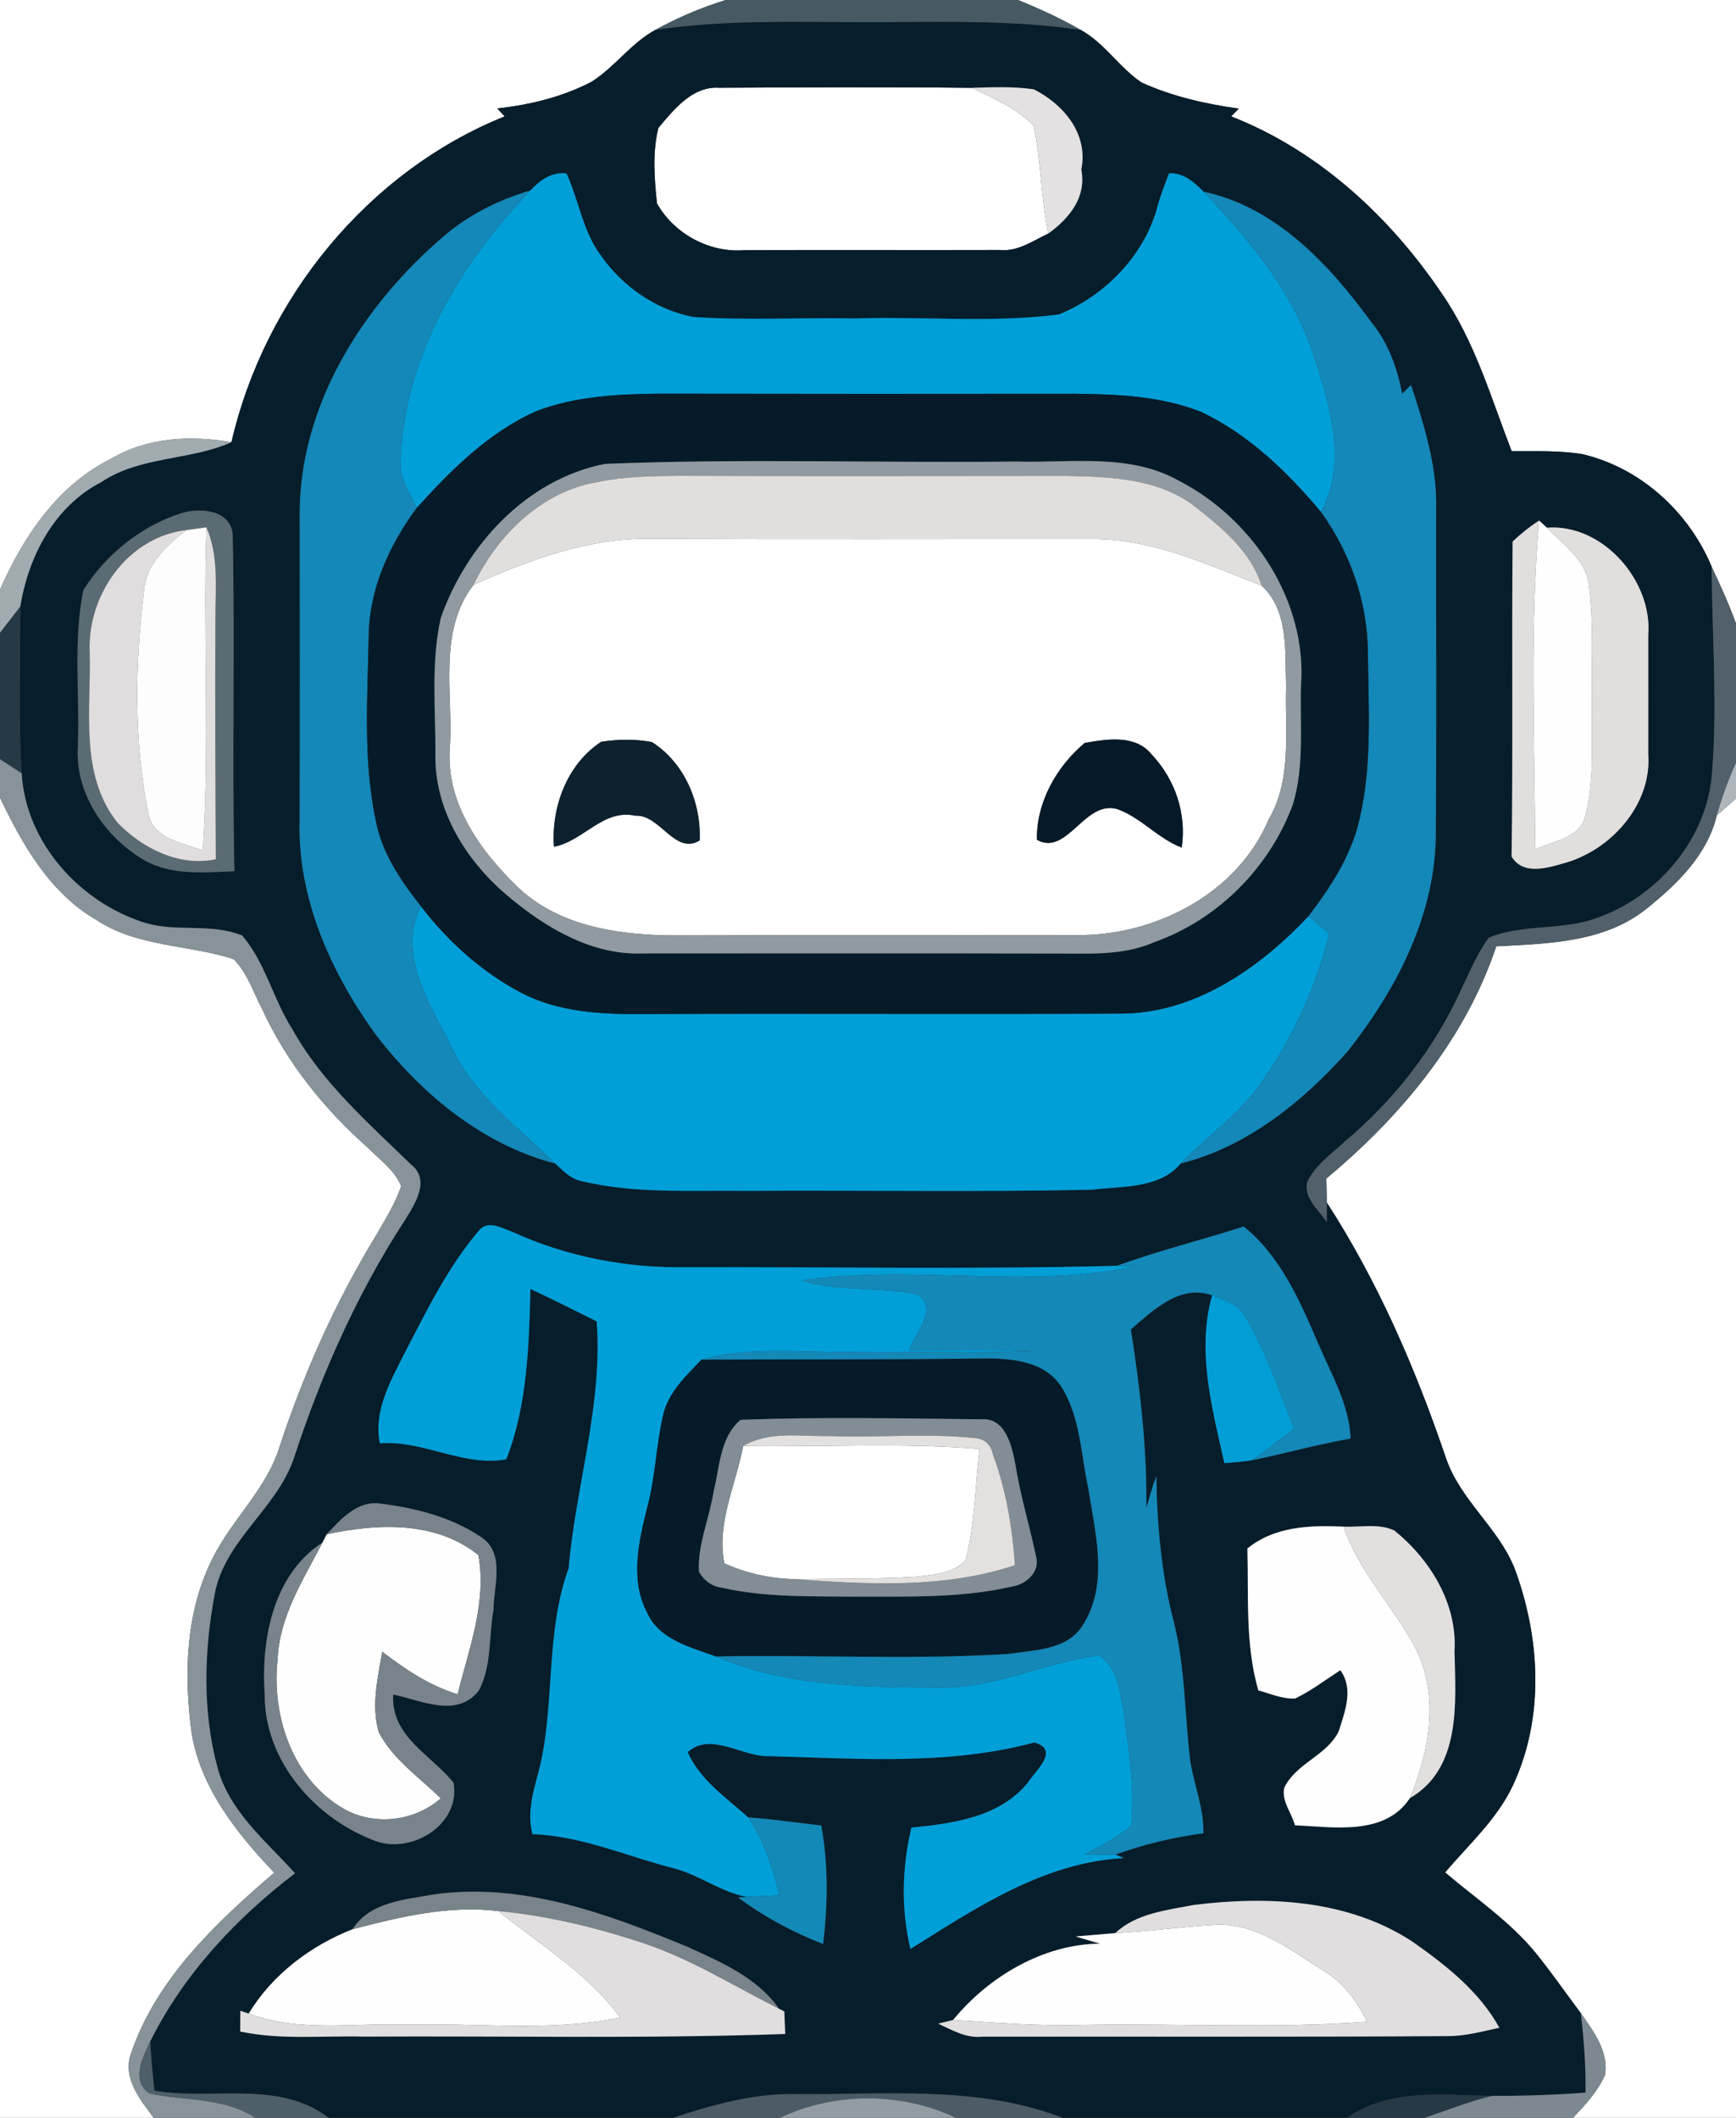 <?xml version="1.0" encoding="UTF-8" ?>
<!DOCTYPE svg PUBLIC "-//W3C//DTD SVG 1.1//EN" "http://www.w3.org/Graphics/SVG/1.1/DTD/svg11.dtd">
<svg width="205pt" height="250pt" viewBox="0 0 205 250" version="1.1" xmlns="http://www.w3.org/2000/svg">
<rect x="0" y="0" width="205" height="250" fill="#333333" stroke="none"/>
<g id="#ffffffff">
<path fill="#ffffff" opacity="1.00" d=" M 0.00 0.00 L 85.69 0.00 C 82.80 0.90 80.00 2.09 77.35 3.55 C 74.49 5.12 72.59 7.93 69.86 9.65 C 66.41 11.45 62.57 12.38 58.72 12.80 C 59.01 13.11 59.30 13.43 59.59 13.74 C 43.40 20.27 31.23 35.27 27.33 52.20 C 22.54 51.37 17.40 51.61 13.13 54.15 C 6.82 57.26 2.76 63.34 0.00 69.60 L 0.00 0.00 Z" />
<path fill="#ffffff" opacity="1.00" d=" M 120.21 0.00 L 205.00 0.00 L 205.00 73.60 C 204.17 71.31 203.15 69.09 202.12 66.88 C 199.41 60.41 193.74 55.23 186.86 53.61 C 184.10 53.16 181.29 53.28 178.51 53.26 C 176.06 46.94 174.17 40.31 170.27 34.67 C 164.15 25.59 155.69 17.77 145.39 13.74 C 145.69 13.44 145.98 13.13 146.28 12.82 C 142.36 12.28 138.43 11.38 134.82 9.75 C 132.18 7.99 130.46 5.11 127.65 3.55 C 125.27 2.18 122.76 1.03 120.21 0.00 Z" />
<path fill="#ffffff" opacity="1.00" d=" M 77.75 15.10 C 79.57 12.92 81.78 10.15 84.91 10.36 C 94.87 10.31 104.84 10.26 114.79 10.37 C 117.33 11.63 120.04 12.78 122.06 14.82 C 122.94 19.03 122.92 23.37 123.80 27.57 C 121.96 28.43 120.19 29.73 118.07 29.51 C 108.03 29.54 98.00 29.49 87.97 29.53 C 83.83 29.89 79.61 27.63 77.58 24.01 C 77.27 21.07 77.02 17.99 77.75 15.10 Z" />
<path fill="#ffffff" opacity="1.00" d=" M 55.93 69.03 C 62.56 66.05 69.59 63.45 76.97 63.60 C 94.33 63.68 111.68 63.62 129.04 63.63 C 136.07 63.60 142.55 66.64 148.97 69.12 C 152.22 72.09 151.73 77.00 151.87 81.01 C 151.71 86.27 152.61 91.97 149.81 96.74 C 146.09 105.55 136.30 110.53 127.01 110.38 C 111.34 110.44 95.67 110.36 80.00 110.42 C 73.41 110.43 66.21 109.49 61.20 104.78 C 56.66 100.41 52.52 94.65 53.14 88.01 C 53.49 81.69 51.72 74.44 55.93 69.03 M 65.42 99.95 C 68.91 99.29 71.21 95.45 75.02 96.29 C 77.94 96.10 79.70 100.99 82.62 99.21 C 82.82 94.75 80.82 90.02 76.97 87.59 C 75.01 87.23 72.98 87.26 71.01 87.56 C 66.98 90.16 65.07 95.29 65.42 99.95 M 122.45 99.13 C 126.02 101.14 128.09 94.34 131.98 95.52 C 134.74 96.52 136.76 98.99 139.54 100.05 C 140.14 96.04 138.76 91.98 135.99 89.06 C 134.09 86.69 130.71 87.23 128.08 87.71 C 124.76 90.50 122.37 94.72 122.45 99.13 Z" />
<path fill="#ffffff" opacity="1.00" d=" M 0.00 94.16 C 2.64 99.70 5.87 105.39 11.35 108.57 C 16.19 111.80 22.24 111.49 27.59 113.22 C 29.23 114.87 29.93 117.19 31.00 119.21 C 33.89 125.47 38.30 130.94 43.45 135.49 C 44.85 136.90 46.60 138.13 47.38 140.02 C 46.62 142.18 45.39 144.14 44.24 146.11 C 39.53 153.87 35.83 162.21 33.00 170.82 C 31.45 175.81 27.38 179.36 25.10 183.96 C 21.88 190.33 21.69 197.77 22.65 204.72 C 23.78 211.18 27.99 216.43 32.38 221.06 C 25.49 226.99 18.46 233.58 15.46 242.42 C 14.45 245.30 16.54 247.84 18.15 250.00 L 0.00 250.00 L 0.00 94.16 Z" />
<path fill="#ffffff" opacity="1.00" d=" M 202.73 96.25 C 203.30 95.76 204.43 94.77 205.00 94.27 L 205.00 250.00 L 185.75 250.00 C 187.20 248.47 188.68 246.89 189.53 244.94 C 189.99 242.16 188.17 239.79 186.68 237.65 C 184.91 235.30 183.24 232.87 181.39 230.59 C 178.34 226.84 174.29 224.14 170.65 221.03 C 173.44 217.73 176.77 214.76 178.64 210.79 C 182.43 202.70 181.89 193.27 178.82 185.05 C 176.86 180.27 172.40 177.02 170.74 172.09 C 167.17 161.58 162.73 151.31 156.69 141.97 C 156.67 141.26 156.64 139.83 156.62 139.12 C 165.42 131.79 173.01 122.70 176.69 111.71 C 182.73 111.39 189.39 111.27 194.36 107.33 C 197.99 104.43 201.61 100.94 202.73 96.25 Z" />
<path fill="#ffffff" opacity="1.00" d=" M 87.76 170.69 C 97.07 170.85 106.39 170.28 115.68 171.04 C 115.14 175.42 115.14 179.90 114.03 184.19 C 112.50 185.78 110.12 185.90 108.07 186.13 C 103.30 186.42 98.52 186.33 93.75 186.40 C 90.93 186.34 88.11 185.71 85.54 184.55 C 84.59 179.82 86.90 175.27 87.76 170.69 Z" />
</g>
<g id="#475963ff">
<path fill="#475963" opacity="1.00" d=" M 85.69 0.00 L 120.21 0.00 C 122.76 1.03 125.27 2.18 127.65 3.55 C 119.16 2.28 110.56 2.65 102.00 2.62 C 93.78 2.63 85.51 2.31 77.35 3.55 C 80.00 2.09 82.80 0.90 85.69 0.00 Z" />
</g>
<g id="#061d2bff">
<path fill="#061d2b" opacity="1.00" d=" M 77.35 3.55 C 85.51 2.31 93.78 2.63 102.00 2.62 C 110.56 2.65 119.16 2.28 127.65 3.55 C 130.46 5.11 132.18 7.99 134.82 9.75 C 138.43 11.38 142.36 12.28 146.28 12.82 C 145.98 13.13 145.69 13.44 145.39 13.74 C 155.69 17.77 164.15 25.59 170.27 34.67 C 174.17 40.31 176.06 46.94 178.51 53.26 C 181.29 53.28 184.10 53.16 186.86 53.61 C 193.74 55.23 199.41 60.41 202.12 66.88 C 202.17 74.94 202.80 83.02 202.18 91.07 C 201.68 99.23 195.37 106.36 187.67 108.66 C 183.79 109.76 179.57 109.15 175.82 110.68 C 174.45 112.50 173.60 114.63 172.61 116.67 C 169.47 123.65 164.65 129.85 158.79 134.76 C 157.23 136.21 155.38 137.50 154.40 139.44 C 153.83 141.40 155.75 142.79 156.67 144.27 C 156.67 143.69 156.69 142.54 156.69 141.97 C 162.73 151.31 167.17 161.58 170.74 172.09 C 172.40 177.02 176.86 180.27 178.82 185.05 C 181.89 193.27 182.43 202.70 178.64 210.79 C 176.77 214.76 173.44 217.73 170.65 221.03 C 174.29 224.14 178.34 226.84 181.39 230.59 C 183.24 232.87 184.91 235.30 186.68 237.65 C 187.03 240.76 187.29 243.88 187.23 247.02 C 183.55 247.31 179.87 247.41 176.19 247.41 C 170.41 247.31 164.10 246.49 159.05 250.00 L 125.50 250.00 C 115.41 246.13 104.52 247.30 93.96 247.20 C 88.97 247.09 84.16 248.47 79.46 250.00 L 38.81 250.00 C 32.89 245.46 25.06 247.99 18.22 246.79 C 18.04 244.85 17.83 242.91 17.74 240.97 C 21.71 233.02 27.84 226.48 34.84 221.13 C 31.39 217.31 27.06 213.81 25.68 208.63 C 23.87 201.91 24.10 194.76 25.39 187.98 C 26.66 181.69 32.78 178.01 34.74 172.02 C 37.97 162.17 42.20 152.62 47.88 143.93 C 49.03 142.06 50.84 139.26 48.55 137.48 C 43.46 132.52 37.98 127.76 34.50 121.45 C 32.24 117.94 31.34 113.62 28.60 110.44 C 25.02 108.95 20.93 110.04 17.23 108.97 C 9.50 106.59 3.05 99.55 2.56 91.29 C 2.17 84.73 2.41 78.16 2.40 71.59 C 3.36 65.65 6.43 59.76 11.96 56.91 C 16.57 53.82 22.41 54.39 27.33 52.20 C 31.23 35.27 43.40 20.27 59.59 13.74 C 59.30 13.43 59.01 13.11 58.72 12.80 C 62.57 12.38 66.41 11.45 69.86 9.65 C 72.59 7.93 74.49 5.12 77.35 3.55 M 77.75 15.10 C 77.02 17.99 77.27 21.07 77.58 24.01 C 79.61 27.63 83.83 29.89 87.97 29.53 C 98.00 29.49 108.03 29.54 118.07 29.51 C 120.19 29.73 121.96 28.43 123.80 27.57 C 126.28 25.75 128.32 23.31 127.69 20.01 C 128.54 15.80 125.61 12.33 122.07 10.54 C 119.66 10.20 117.22 10.29 114.79 10.37 C 104.84 10.26 94.87 10.31 84.91 10.36 C 81.78 10.15 79.57 12.92 77.75 15.10 M 62.63 22.48 C 59.01 23.56 55.55 25.24 52.65 27.68 C 42.90 35.91 35.26 47.88 35.39 61.00 C 35.40 73.00 35.42 85.00 35.38 97.00 C 35.16 106.02 39.01 114.61 44.15 121.83 C 49.51 128.93 56.84 135.08 65.58 137.36 C 66.45 138.15 67.30 139.09 68.48 139.38 C 74.87 140.95 81.49 140.50 88.00 140.58 C 101.66 140.49 115.33 140.74 128.99 140.44 C 132.54 139.99 136.88 140.36 139.42 137.35 C 147.25 135.38 153.83 130.06 159.11 124.14 C 164.79 116.96 169.32 108.38 169.54 99.03 C 169.66 86.02 169.56 73.01 169.59 60.01 C 169.71 54.99 168.15 50.17 166.63 45.45 C 166.28 45.79 165.92 46.13 165.58 46.48 C 165.00 43.44 163.93 40.48 161.96 38.06 C 157.01 31.27 150.68 24.43 142.12 22.63 C 141.02 21.50 139.75 20.37 138.06 20.45 C 137.58 21.62 137.15 22.81 136.78 24.01 C 135.35 29.93 130.60 34.88 125.03 37.12 C 117.08 38.15 109.00 37.33 101.00 37.59 C 94.64 37.47 88.27 37.84 81.92 37.42 C 77.48 36.61 73.47 33.79 70.91 30.10 C 68.81 27.25 68.35 23.64 66.90 20.48 C 65.17 20.24 63.75 21.29 62.63 22.48 M 21.42 60.58 C 16.67 62.08 12.47 65.47 9.84 69.67 C 8.62 75.69 9.43 81.94 9.20 88.05 C 8.81 93.47 12.20 98.54 16.67 101.32 C 19.96 103.40 23.98 103.00 27.68 102.84 C 27.39 89.63 27.76 76.41 27.48 63.21 C 27.34 60.19 23.67 59.88 21.42 60.58 M 178.62 63.93 C 178.51 76.33 178.67 88.73 178.50 101.12 C 179.88 103.41 182.86 102.43 184.93 101.83 C 190.37 100.23 195.08 94.88 194.64 89.03 C 194.65 84.34 194.64 79.66 194.64 74.97 C 195.17 68.57 189.26 61.78 182.67 62.29 L 181.75 61.44 C 180.63 62.17 179.59 63.00 178.62 63.93 M 56.52 145.31 C 52.88 149.58 50.40 154.68 47.83 159.63 C 46.16 162.97 44.08 166.49 44.85 170.38 C 49.96 169.97 54.76 173.20 59.79 172.26 C 62.28 165.86 62.46 158.93 62.64 152.16 C 65.28 153.38 67.86 154.70 70.46 155.98 C 71.19 165.85 67.99 175.37 67.15 185.12 C 64.45 192.52 65.51 200.60 63.83 208.22 C 63.17 210.93 62.13 213.70 62.88 216.51 C 68.77 216.73 74.17 219.19 79.81 220.61 C 82.71 221.42 85.19 223.37 88.18 223.92 L 87.14 223.98 C 90.22 226.26 93.62 228.09 97.20 229.48 C 97.75 224.83 97.83 220.11 96.98 215.49 C 94.10 215.17 91.24 214.74 88.35 214.53 C 85.75 212.18 82.68 210.16 81.21 206.83 C 83.96 204.35 87.71 207.47 90.95 207.31 C 101.35 207.59 111.98 208.42 122.14 205.69 C 125.19 206.56 122.33 208.95 121.36 210.45 C 118.03 214.53 112.52 215.25 107.62 215.74 C 106.51 220.46 106.38 225.34 107.51 230.07 C 115.24 225.22 123.30 219.82 132.71 219.34 C 132.46 219.23 131.96 219.02 131.71 218.92 C 135.08 217.72 138.56 216.87 142.11 216.41 C 142.17 213.52 141.05 210.81 140.57 208.00 C 139.87 202.45 139.99 196.78 138.58 191.34 C 137.14 185.76 136.63 179.99 136.55 174.25 C 136.07 175.48 135.73 176.77 135.37 178.04 C 135.46 170.97 134.63 163.90 133.54 156.93 C 136.15 154.67 139.37 151.55 143.13 152.91 C 141.28 159.51 143.14 166.25 144.58 172.72 C 145.66 172.63 146.75 172.56 147.82 172.38 C 151.72 171.59 155.56 170.50 159.49 169.81 C 159.32 165.73 157.17 162.18 155.63 158.51 C 153.48 153.52 151.21 148.28 146.86 144.78 C 141.91 146.39 136.80 147.63 131.90 149.42 C 114.94 149.86 97.97 149.54 81.00 149.59 C 73.98 149.70 66.91 148.35 60.52 145.42 C 59.27 144.99 57.59 143.92 56.52 145.31 M 38.58 181.11 C 38.45 181.35 38.20 181.84 38.08 182.09 C 32.23 185.89 30.81 193.54 31.26 200.04 C 31.21 207.92 37.30 214.77 44.46 217.36 C 48.77 218.84 54.44 215.28 53.55 210.43 C 50.89 207.13 46.14 204.99 46.43 200.03 C 49.68 200.70 53.96 202.87 56.54 199.57 C 58.08 196.69 57.71 193.19 58.27 190.04 C 58.30 187.13 59.75 183.20 56.65 181.34 C 53.21 179.06 49.03 178.00 44.97 177.50 C 42.22 177.07 40.27 179.32 38.58 181.11 M 158.66 180.21 C 154.67 180.04 150.55 180.16 147.30 182.79 C 147.46 188.38 147.02 194.09 148.59 199.54 C 150.02 199.93 151.43 200.57 152.94 200.50 C 154.84 199.59 156.52 198.30 158.28 197.16 C 159.89 199.42 158.81 202.04 158.08 204.39 C 156.66 207.26 153.03 208.14 151.65 211.05 C 151.32 212.63 152.53 213.99 152.91 215.46 C 157.50 215.67 163.53 216.74 166.49 212.26 C 172.57 208.74 171.90 201.01 171.76 194.98 C 172.12 189.34 168.92 184.12 164.66 180.67 C 162.81 179.80 160.63 180.30 158.66 180.21 M 41.64 227.73 C 36.68 229.68 32.16 233.08 29.37 237.69 C 29.12 237.60 28.62 237.44 28.38 237.36 C 28.37 237.97 28.36 239.19 28.36 239.81 C 33.17 240.83 38.12 240.28 43.00 240.41 C 59.57 240.31 76.17 240.68 92.73 240.10 C 92.70 239.43 92.64 238.10 92.62 237.44 L 91.99 237.12 C 89.40 233.41 85.11 231.61 81.15 229.80 C 71.72 225.90 61.64 222.17 51.25 223.62 C 47.85 224.25 43.67 224.49 41.64 227.73 M 131.70 228.19 C 130.13 228.32 128.58 228.45 127.02 228.59 C 127.97 228.88 128.93 229.16 129.89 229.44 C 123.22 229.48 116.72 233.34 112.55 238.45 C 112.11 238.56 111.23 238.77 110.79 238.88 C 112.43 239.64 114.08 240.62 115.96 240.42 C 134.32 240.39 152.67 240.47 171.03 240.35 C 173.08 240.36 175.06 239.78 177.06 239.37 C 174.69 235.07 170.76 231.99 166.82 229.22 C 159.22 224.22 149.72 223.78 140.96 224.87 C 137.75 225.50 134.20 225.84 131.70 228.19 Z" />
</g>
<g id="#e3e1e1ff">
<path fill="#e3e1e1" opacity="1.00" d=" M 114.79 10.37 C 117.22 10.29 119.66 10.20 122.07 10.54 C 125.61 12.33 128.54 15.80 127.69 20.01 C 128.32 23.31 126.28 25.75 123.80 27.57 C 122.92 23.37 122.94 19.03 122.06 14.82 C 120.04 12.78 117.33 11.63 114.79 10.37 Z" />
</g>
<g id="#009fd8ff">
<path fill="#009fd8" opacity="1.00" d=" M 62.63 22.48 C 63.75 21.29 65.17 20.24 66.90 20.48 C 68.35 23.64 68.81 27.25 70.91 30.10 C 73.47 33.79 77.48 36.61 81.92 37.42 C 88.27 37.84 94.64 37.47 101.00 37.59 C 109.00 37.33 117.08 38.15 125.03 37.12 C 130.60 34.88 135.35 29.93 136.78 24.01 C 137.15 22.81 137.58 21.62 138.06 20.45 C 139.75 20.37 141.02 21.50 142.12 22.63 C 147.49 28.24 152.61 34.38 155.10 41.87 C 157.00 47.78 159.20 54.57 155.99 60.44 C 152.05 55.72 147.49 51.32 141.88 48.64 C 137.18 46.76 132.01 46.54 127.00 46.48 C 110.67 46.50 94.33 46.50 78.00 46.47 C 73.06 46.52 67.98 46.75 63.32 48.54 C 57.72 51.02 53.29 55.46 49.23 59.94 C 48.49 58.34 47.35 56.81 47.28 55.00 C 47.50 42.52 54.19 31.26 62.63 22.48 Z" />
<path fill="#009fd8" opacity="1.00" d=" M 49.71 106.98 C 52.91 111.16 56.92 114.76 61.58 117.21 C 66.02 119.51 71.11 119.75 76.01 119.70 C 94.68 119.62 113.36 119.74 132.03 119.65 C 140.90 119.77 148.70 114.33 154.53 108.13 C 155.14 108.66 156.36 109.70 156.97 110.23 C 155.28 117.01 152.26 123.46 148.02 129.03 C 145.49 132.13 142.19 134.47 139.42 137.35 C 136.88 140.36 132.54 139.99 128.99 140.44 C 115.33 140.74 101.66 140.49 88.00 140.58 C 81.49 140.50 74.87 140.95 68.48 139.38 C 67.30 139.09 66.45 138.15 65.58 137.36 C 61.20 133.07 56.04 129.36 53.34 123.67 C 50.86 118.59 46.80 112.73 49.71 106.98 Z" />
<path fill="#009fd8" opacity="1.00" d=" M 56.52 145.31 C 57.59 143.92 59.27 144.99 60.52 145.42 C 66.91 148.35 73.98 149.70 81.00 149.59 C 97.97 149.54 114.94 149.86 131.90 149.42 C 132.46 149.44 133.58 149.47 134.14 149.48 C 121.14 152.23 107.71 149.19 94.61 151.16 C 99.07 152.52 103.81 151.85 108.32 152.80 C 110.94 154.43 108.02 157.42 107.37 159.40 C 112.30 159.38 117.23 159.40 122.16 159.47 C 115.11 159.81 108.06 159.49 101.01 159.59 C 94.95 159.71 88.77 158.85 82.85 160.49 C 80.99 162.43 78.86 164.43 78.28 167.16 C 77.48 170.67 77.40 174.30 76.47 177.79 C 75.45 181.86 74.34 186.45 76.43 190.38 C 77.87 193.58 81.57 194.44 84.56 195.54 C 92.89 199.09 102.14 199.18 111.04 199.21 C 117.53 199.30 123.43 196.21 129.75 195.42 C 132.04 196.80 132.22 199.76 132.70 202.12 C 133.27 206.54 134.04 211.03 133.60 215.50 C 131.96 216.94 129.97 217.88 128.06 218.90 C 129.27 218.89 130.49 218.90 131.71 218.92 C 131.96 219.02 132.46 219.23 132.71 219.34 C 123.30 219.82 115.24 225.22 107.51 230.07 C 106.38 225.34 106.51 220.46 107.62 215.74 C 112.52 215.25 118.03 214.53 121.36 210.45 C 122.33 208.95 125.19 206.56 122.14 205.69 C 111.98 208.42 101.35 207.59 90.95 207.31 C 87.71 207.47 83.96 204.35 81.21 206.83 C 82.68 210.16 85.75 212.18 88.35 214.53 C 90.22 217.30 91.22 220.52 92.06 223.72 C 90.77 223.80 89.47 223.87 88.18 223.92 C 85.19 223.37 82.71 221.42 79.81 220.61 C 74.17 219.19 68.77 216.73 62.88 216.51 C 62.13 213.70 63.17 210.93 63.83 208.22 C 65.51 200.60 64.45 192.52 67.15 185.12 C 67.99 175.37 71.19 165.85 70.46 155.98 C 67.86 154.70 65.28 153.38 62.64 152.16 C 62.46 158.93 62.28 165.86 59.79 172.26 C 54.76 173.20 49.96 169.97 44.85 170.38 C 44.08 166.49 46.16 162.97 47.83 159.63 C 50.40 154.68 52.88 149.58 56.52 145.31 Z" />
</g>
<g id="#1488b8ff">
<path fill="#1488b8" opacity="1.00" d=" M 52.65 27.68 C 55.55 25.24 59.01 23.56 62.63 22.48 C 54.19 31.26 47.50 42.52 47.28 55.00 C 47.35 56.81 48.49 58.34 49.23 59.94 C 45.99 64.31 43.63 69.45 43.54 74.98 C 43.41 82.24 42.85 89.61 44.36 96.77 C 45.06 100.65 47.33 103.95 49.71 106.98 C 46.80 112.73 50.86 118.59 53.34 123.67 C 56.04 129.36 61.20 133.07 65.58 137.36 C 56.84 135.08 49.51 128.93 44.15 121.83 C 39.01 114.61 35.16 106.02 35.38 97.00 C 35.42 85.00 35.40 73.00 35.39 61.00 C 35.26 47.88 42.90 35.91 52.65 27.68 Z" />
<path fill="#1488b8" opacity="1.00" d=" M 142.12 22.63 C 150.68 24.43 157.01 31.27 161.96 38.06 C 163.93 40.48 165.00 43.44 165.58 46.48 C 165.92 46.13 166.28 45.79 166.63 45.45 C 168.15 50.17 169.71 54.99 169.59 60.01 C 169.56 73.01 169.66 86.02 169.54 99.03 C 169.32 108.38 164.79 116.96 159.11 124.14 C 153.83 130.06 147.25 135.38 139.42 137.35 C 142.19 134.47 145.49 132.13 148.02 129.03 C 152.26 123.46 155.28 117.01 156.97 110.23 C 156.36 109.70 155.14 108.66 154.53 108.13 C 157.16 104.68 159.61 100.92 160.56 96.62 C 162.05 90.19 161.60 83.52 161.53 76.98 C 161.48 71.04 159.45 65.25 155.99 60.44 C 159.20 54.57 157.00 47.78 155.10 41.87 C 152.61 34.38 147.49 28.24 142.12 22.63 Z" />
</g>
<g id="#051b29ff">
<path fill="#051b29" opacity="1.00" d=" M 63.32 48.54 C 67.98 46.75 73.06 46.52 78.00 46.47 C 94.33 46.50 110.67 46.50 127.00 46.48 C 132.01 46.54 137.18 46.76 141.88 48.64 C 147.49 51.32 152.05 55.72 155.99 60.44 C 159.45 65.25 161.48 71.04 161.53 76.98 C 161.60 83.52 162.05 90.19 160.56 96.62 C 159.61 100.92 157.16 104.68 154.53 108.13 C 148.70 114.33 140.90 119.77 132.03 119.65 C 113.36 119.74 94.68 119.62 76.01 119.70 C 71.11 119.75 66.02 119.51 61.58 117.21 C 56.92 114.76 52.91 111.16 49.71 106.98 C 47.33 103.95 45.06 100.65 44.36 96.77 C 42.85 89.61 43.41 82.24 43.54 74.98 C 43.63 69.45 45.99 64.31 49.23 59.94 C 53.29 55.46 57.72 51.02 63.32 48.54 M 71.43 54.76 C 62.19 56.59 55.12 64.28 52.06 72.91 C 50.87 78.18 51.44 83.67 51.42 89.03 C 51.28 95.69 55.13 101.77 60.12 105.89 C 64.55 109.60 69.98 112.79 75.94 112.55 C 91.96 112.55 107.98 112.52 123.99 112.56 C 128.13 112.52 132.45 112.93 136.34 111.20 C 143.84 108.54 149.95 102.38 152.68 94.93 C 154.04 90.42 153.50 85.63 153.63 80.99 C 154.39 71.04 148.01 61.32 139.34 56.82 C 133.44 53.44 126.47 54.68 120.00 54.48 C 103.81 54.67 87.59 54.10 71.43 54.76 Z" />
<path fill="#051b29" opacity="1.00" d=" M 82.85 160.49 C 93.91 160.45 104.97 160.50 116.03 160.36 C 119.35 160.32 123.33 160.62 125.33 163.69 C 127.58 167.26 127.64 171.66 128.51 175.68 C 129.34 180.98 130.97 187.00 127.85 191.87 C 126.02 194.81 122.10 194.77 119.06 195.24 C 107.57 195.96 96.06 195.31 84.56 195.54 C 81.57 194.44 77.87 193.58 76.43 190.38 C 74.34 186.45 75.45 181.86 76.47 177.79 C 77.40 174.30 77.48 170.67 78.28 167.16 C 78.86 164.43 80.99 162.43 82.85 160.49 M 87.46 167.60 C 85.01 169.65 85.00 173.14 84.28 176.00 C 83.79 179.19 82.38 182.26 82.53 185.52 C 83.09 186.54 84.07 187.29 85.24 187.42 C 90.41 188.59 95.74 188.42 101.00 188.48 C 107.21 188.46 113.49 188.67 119.58 187.27 C 121.13 187.02 122.74 185.63 122.39 183.93 C 121.61 180.21 120.49 176.56 119.89 172.80 C 119.47 170.61 118.73 167.30 115.83 167.54 C 106.38 167.44 96.89 167.25 87.46 167.60 Z" />
</g>
<g id="#a1abb0ff">
<path fill="#a1abb0" opacity="1.00" d=" M 13.13 54.15 C 17.40 51.61 22.54 51.37 27.33 52.20 C 22.41 54.39 16.57 53.82 11.96 56.91 C 6.43 59.76 3.36 65.65 2.40 71.59 C 1.62 72.65 0.78 73.67 0.00 74.72 L 0.00 69.60 C 2.76 63.34 6.82 57.26 13.13 54.15 Z" />
</g>
<g id="#909aa0ff">
<path fill="#909aa0" opacity="1.00" d=" M 71.43 54.76 C 87.59 54.10 103.81 54.67 120.00 54.48 C 126.47 54.68 133.44 53.44 139.34 56.82 C 148.01 61.32 154.39 71.04 153.63 80.99 C 153.50 85.63 154.04 90.42 152.68 94.93 C 149.95 102.38 143.84 108.54 136.34 111.20 C 132.45 112.93 128.13 112.52 123.99 112.56 C 107.98 112.52 91.96 112.55 75.94 112.55 C 69.98 112.79 64.55 109.60 60.12 105.89 C 55.13 101.77 51.28 95.69 51.42 89.03 C 51.44 83.67 50.87 78.18 52.06 72.91 C 55.12 64.28 62.19 56.59 71.43 54.76 M 70.70 56.88 C 64.07 57.91 58.73 63.15 55.93 69.03 C 51.72 74.44 53.49 81.69 53.14 88.01 C 52.52 94.65 56.66 100.41 61.20 104.78 C 66.21 109.49 73.41 110.43 80.00 110.42 C 95.67 110.36 111.34 110.44 127.01 110.38 C 136.30 110.53 146.09 105.55 149.81 96.74 C 152.61 91.97 151.71 86.27 151.87 81.01 C 151.73 77.00 152.22 72.09 148.97 69.12 C 147.70 65.09 144.33 62.33 141.14 59.82 C 136.88 56.49 131.18 56.28 126.02 56.18 C 110.68 56.19 95.34 56.22 80.00 56.17 C 76.89 56.19 73.76 56.25 70.70 56.88 Z" />
</g>
<g id="#e1dfdeff">
<path fill="#e1dfde" opacity="1.00" d=" M 70.70 56.88 C 73.76 56.25 76.89 56.19 80.00 56.17 C 95.34 56.22 110.68 56.19 126.02 56.18 C 131.18 56.28 136.88 56.49 141.14 59.82 C 144.33 62.33 147.70 65.09 148.97 69.12 C 142.55 66.64 136.07 63.60 129.04 63.63 C 111.68 63.62 94.33 63.68 76.97 63.60 C 69.59 63.45 62.56 66.05 55.93 69.03 C 58.73 63.15 64.07 57.91 70.70 56.88 Z" />
</g>
<g id="#5b6b73ff">
<path fill="#5b6b73" opacity="1.00" d=" M 21.42 60.58 C 23.67 59.88 27.34 60.19 27.48 63.21 C 27.76 76.41 27.39 89.63 27.68 102.84 C 23.98 103.00 19.96 103.40 16.67 101.32 C 12.20 98.54 8.81 93.47 9.20 88.05 C 9.43 81.94 8.62 75.69 9.84 69.67 C 12.47 65.47 16.67 62.08 21.42 60.58 M 10.59 76.96 C 10.78 83.70 9.33 91.40 13.87 97.11 C 16.81 100.15 21.18 102.36 25.49 101.43 C 25.44 91.95 25.38 82.48 25.44 73.00 C 25.44 69.40 25.85 65.66 24.38 62.25 C 23.79 62.33 22.62 62.49 22.03 62.57 C 15.10 63.35 10.29 70.23 10.59 76.96 Z" />
</g>
<g id="#e0dddeff">
<path fill="#e0ddde" opacity="1.00" d=" M 10.59 76.96 C 10.29 70.23 15.10 63.35 22.03 62.57 C 19.64 64.40 17.20 66.66 16.99 69.87 C 15.96 78.42 15.79 87.23 17.46 95.71 C 17.83 98.98 21.46 99.46 23.95 100.39 C 24.78 87.69 23.95 74.96 24.38 62.25 C 25.85 65.66 25.44 69.40 25.44 73.00 C 25.38 82.48 25.44 91.95 25.49 101.43 C 21.18 102.36 16.81 100.15 13.87 97.11 C 9.33 91.40 10.78 83.70 10.59 76.96 Z" />
</g>
<g id="#fefdfdff">
<path fill="#fefdfd" opacity="1.00" d=" M 22.03 62.57 C 22.62 62.49 23.79 62.33 24.38 62.25 C 23.95 74.96 24.78 87.69 23.95 100.39 C 21.46 99.46 17.83 98.98 17.46 95.71 C 15.79 87.23 15.96 78.42 16.99 69.87 C 17.20 66.66 19.64 64.40 22.03 62.57 Z" />
</g>
<g id="#e0dfdeff">
<path fill="#e0dfde" opacity="1.00" d=" M 178.62 63.93 C 179.59 63.00 180.63 62.17 181.75 61.44 C 180.63 74.34 181.21 87.33 181.29 100.27 C 183.38 99.25 186.55 98.98 187.21 96.33 C 188.25 92.31 187.92 88.10 187.99 84.00 C 187.87 79.03 188.26 74.03 187.63 69.09 C 187.31 66.09 184.59 64.29 182.67 62.29 C 189.26 61.78 195.17 68.57 194.64 74.97 C 194.64 79.66 194.65 84.34 194.64 89.03 C 195.08 94.88 190.37 100.23 184.93 101.83 C 182.86 102.43 179.88 103.41 178.50 101.12 C 178.67 88.73 178.51 76.33 178.62 63.93 Z" />
</g>
<g id="#fefefeff">
<path fill="#fefefe" opacity="1.00" d=" M 181.75 61.44 L 182.67 62.29 C 184.59 64.29 187.31 66.09 187.63 69.09 C 188.26 74.03 187.87 79.03 187.99 84.00 C 187.92 88.10 188.25 92.31 187.21 96.33 C 186.55 98.98 183.38 99.25 181.29 100.27 C 181.21 87.33 180.63 74.34 181.75 61.44 Z" />
<path fill="#fefefe" opacity="1.00" d=" M 38.58 181.11 C 44.57 179.83 51.44 179.50 56.49 183.57 C 57.51 189.14 55.36 194.66 54.04 200.00 C 50.73 199.00 47.86 197.06 45.14 194.98 C 44.61 198.09 43.81 201.36 44.73 204.48 C 46.40 207.70 49.52 209.79 52.05 212.29 C 48.93 215.02 44.20 215.57 40.58 213.52 C 34.57 210.04 32.05 202.58 32.78 195.93 C 32.97 190.83 35.81 186.48 38.08 182.09 C 38.20 181.84 38.45 181.35 38.58 181.11 Z" />
<path fill="#fefefe" opacity="1.00" d=" M 147.30 182.79 C 150.55 180.16 154.67 180.04 158.66 180.21 C 160.49 185.61 164.61 189.68 167.20 194.65 C 169.99 200.25 168.81 206.72 166.49 212.26 C 163.53 216.74 157.50 215.67 152.91 215.46 C 152.53 213.99 151.32 212.63 151.65 211.05 C 153.03 208.14 156.66 207.26 158.08 204.39 C 158.81 202.04 159.89 199.42 158.28 197.16 C 156.52 198.30 154.84 199.59 152.94 200.50 C 151.43 200.57 150.02 199.93 148.59 199.54 C 147.02 194.09 147.46 188.38 147.30 182.79 Z" />
<path fill="#fefefe" opacity="1.00" d=" M 41.64 227.73 C 47.25 226.27 53.00 224.88 58.84 225.59 C 63.80 229.60 69.43 232.92 73.24 238.17 C 64.93 239.88 56.41 238.77 48.00 239.00 C 41.79 238.77 35.33 239.94 29.37 237.69 C 32.16 233.08 36.68 229.68 41.64 227.73 Z" />
<path fill="#fefefe" opacity="1.00" d=" M 131.70 228.19 C 135.50 228.01 139.28 227.47 143.08 227.24 C 148.12 226.77 152.31 230.13 156.33 232.66 C 158.67 234.03 160.25 236.26 161.43 238.66 C 150.30 239.49 139.14 238.83 128.00 239.03 C 122.84 239.19 117.70 238.78 112.55 238.45 C 116.72 233.34 123.22 229.48 129.89 229.44 C 128.93 229.16 127.97 228.88 127.02 228.59 C 128.58 228.45 130.13 228.32 131.70 228.19 Z" />
</g>
<g id="#51606aff">
<path fill="#51606a" opacity="1.00" d=" M 202.12 66.88 C 203.15 69.09 204.17 71.31 205.00 73.60 L 205.00 90.04 C 204.09 92.05 203.34 94.13 202.73 96.25 C 201.61 100.94 197.99 104.43 194.36 107.33 C 189.39 111.27 182.73 111.39 176.69 111.71 C 173.01 122.70 165.42 131.79 156.62 139.12 C 156.64 139.83 156.67 141.26 156.69 141.97 C 156.69 142.54 156.67 143.69 156.67 144.27 C 155.75 142.79 153.83 141.40 154.40 139.44 C 155.38 137.50 157.23 136.21 158.79 134.76 C 164.65 129.85 169.47 123.65 172.61 116.67 C 173.60 114.63 174.45 112.50 175.82 110.68 C 179.57 109.15 183.79 109.76 187.67 108.66 C 195.37 106.36 201.68 99.23 202.18 91.07 C 202.80 83.02 202.17 74.94 202.12 66.88 Z" />
</g>
<g id="#263a46ff">
<path fill="#263a46" opacity="1.00" d=" M 0.00 74.72 C 0.78 73.67 1.62 72.65 2.40 71.59 C 2.41 78.16 2.17 84.73 2.56 91.29 C 1.71 90.73 0.85 90.17 -0.00 89.62 L 0.00 74.72 Z" />
<path fill="#263a46" opacity="1.00" d=" M 159.05 250.00 C 164.10 246.49 170.41 247.31 176.19 247.41 C 173.47 248.08 170.86 249.11 168.21 250.00 L 159.05 250.00 Z" />
</g>
<g id="#0e212fff">
<path fill="#0e212f" opacity="1.00" d=" M 65.42 99.95 C 65.07 95.29 66.98 90.16 71.01 87.56 C 72.98 87.26 75.01 87.23 76.97 87.59 C 80.82 90.02 82.82 94.75 82.62 99.21 C 79.70 100.99 77.94 96.10 75.02 96.29 C 71.21 95.45 68.91 99.29 65.42 99.95 Z" />
</g>
<g id="#061928ff">
<path fill="#061928" opacity="1.00" d=" M 122.45 99.13 C 122.37 94.72 124.76 90.50 128.08 87.71 C 130.71 87.23 134.09 86.69 135.99 89.06 C 138.76 91.98 140.14 96.04 139.54 100.05 C 136.76 98.99 134.74 96.52 131.98 95.52 C 128.09 94.34 126.02 101.14 122.45 99.13 Z" />
</g>
<g id="#879399ff">
<path fill="#879399" opacity="1.00" d=" M -0.00 89.62 C 0.85 90.17 1.71 90.73 2.56 91.29 C 3.05 99.55 9.50 106.59 17.23 108.97 C 20.93 110.04 25.02 108.95 28.60 110.44 C 31.34 113.62 32.24 117.94 34.50 121.45 C 37.98 127.76 43.46 132.52 48.55 137.48 C 50.84 139.26 49.03 142.06 47.88 143.93 C 42.20 152.62 37.97 162.17 34.74 172.02 C 32.78 178.01 26.66 181.69 25.39 187.98 C 24.10 194.76 23.87 201.91 25.68 208.63 C 27.06 213.81 31.39 217.31 34.84 221.13 C 27.84 226.48 21.71 233.02 17.74 240.97 C 16.87 242.84 15.38 245.63 17.68 247.13 C 21.87 248.02 26.41 247.54 30.15 250.00 L 18.15 250.00 C 16.54 247.84 14.45 245.30 15.46 242.42 C 18.46 233.58 25.49 226.99 32.38 221.06 C 27.99 216.43 23.78 211.18 22.65 204.72 C 21.69 197.77 21.88 190.33 25.10 183.96 C 27.38 179.36 31.45 175.81 33.00 170.82 C 35.83 162.21 39.53 153.87 44.24 146.11 C 45.39 144.14 46.62 142.18 47.38 140.02 C 46.60 138.13 44.85 136.90 43.45 135.49 C 38.30 130.94 33.89 125.47 31.00 119.21 C 29.93 117.19 29.23 114.87 27.59 113.22 C 22.24 111.49 16.19 111.80 11.35 108.57 C 5.87 105.39 2.64 99.70 0.00 94.16 L 0.00 89.62 Z" />
</g>
<g id="#afb6bbff">
<path fill="#afb6bb" opacity="1.00" d=" M 202.73 96.25 C 203.34 94.13 204.09 92.05 205.00 90.04 L 205.00 94.27 C 204.43 94.77 203.30 95.76 202.73 96.25 Z" />
</g>
<g id="#1488b7ff">
<path fill="#1488b7" opacity="1.00" d=" M 131.90 149.42 C 136.80 147.63 141.91 146.39 146.86 144.78 C 151.21 148.28 153.48 153.52 155.63 158.51 C 157.17 162.18 159.32 165.73 159.49 169.81 C 155.56 170.50 151.72 171.59 147.82 172.38 C 149.53 171.19 151.16 169.90 152.81 168.63 C 151.06 164.26 149.56 159.75 147.20 155.67 C 146.44 154.05 144.68 153.46 143.13 152.91 C 139.37 151.55 136.15 154.67 133.54 156.93 C 134.63 163.90 135.46 170.97 135.37 178.04 C 135.73 176.77 136.07 175.48 136.55 174.25 C 136.63 179.99 137.14 185.76 138.58 191.34 C 139.99 196.78 139.87 202.45 140.57 208.00 C 141.05 210.81 142.17 213.52 142.11 216.41 C 138.56 216.87 135.08 217.72 131.71 218.92 C 130.49 218.90 129.27 218.89 128.06 218.90 C 129.97 217.88 131.96 216.94 133.60 215.50 C 134.04 211.03 133.27 206.54 132.70 202.12 C 132.22 199.76 132.04 196.80 129.75 195.42 C 123.43 196.21 117.53 199.30 111.04 199.21 C 102.14 199.18 92.89 199.09 84.56 195.54 C 96.06 195.31 107.57 195.96 119.06 195.24 C 122.10 194.77 126.02 194.81 127.85 191.87 C 130.97 187.00 129.34 180.98 128.51 175.68 C 127.64 171.66 127.58 167.26 125.33 163.69 C 123.33 160.62 119.35 160.32 116.03 160.36 C 104.97 160.50 93.91 160.45 82.85 160.49 C 88.77 158.85 94.95 159.71 101.01 159.59 C 108.06 159.49 115.11 159.81 122.16 159.47 C 117.23 159.40 112.30 159.38 107.37 159.40 C 108.02 157.42 110.94 154.43 108.32 152.80 C 103.81 151.85 99.07 152.52 94.61 151.16 C 107.71 149.19 121.14 152.23 134.14 149.48 C 133.58 149.47 132.46 149.44 131.90 149.42 Z" />
</g>
<g id="#019ed6ff">
<path fill="#019ed6" opacity="1.00" d=" M 143.13 152.91 C 144.68 153.46 146.44 154.05 147.20 155.67 C 149.56 159.75 151.06 164.26 152.81 168.63 C 151.16 169.90 149.53 171.19 147.82 172.38 C 146.75 172.56 145.66 172.63 144.58 172.72 C 143.14 166.25 141.28 159.51 143.13 152.91 Z" />
</g>
<g id="#828d95ff">
<path fill="#828d95" opacity="1.00" d=" M 87.46 167.60 C 96.89 167.25 106.38 167.44 115.83 167.54 C 118.73 167.30 119.47 170.61 119.89 172.80 C 120.49 176.56 121.61 180.21 122.39 183.93 C 122.74 185.63 121.13 187.02 119.58 187.27 C 113.49 188.67 107.21 188.46 101.00 188.48 C 95.74 188.42 90.41 188.59 85.24 187.42 C 84.07 187.29 83.09 186.54 82.53 185.52 C 82.38 182.26 83.79 179.19 84.28 176.00 C 85.00 173.14 85.01 169.65 87.46 167.60 M 87.76 170.69 C 86.90 175.27 84.59 179.82 85.54 184.55 C 88.11 185.71 90.93 186.34 93.75 186.40 C 102.44 187.03 111.46 187.56 119.86 184.76 C 119.54 180.33 118.82 175.89 117.26 171.72 C 117.00 170.46 116.24 169.80 114.97 169.74 C 109.33 169.17 103.65 169.73 98.00 169.52 C 94.57 169.59 90.88 168.87 87.76 170.69 Z" />
</g>
<g id="#e3e0e0ff">
<path fill="#e3e0e0" opacity="1.00" d=" M 87.76 170.69 C 90.88 168.87 94.57 169.59 98.00 169.52 C 103.65 169.73 109.33 169.17 114.97 169.74 C 116.24 169.80 117.00 170.46 117.26 171.72 C 118.82 175.89 119.54 180.33 119.86 184.76 C 111.46 187.56 102.44 187.03 93.75 186.40 C 98.52 186.33 103.30 186.42 108.07 186.13 C 110.12 185.90 112.50 185.78 114.03 184.19 C 115.14 179.90 115.14 175.42 115.68 171.04 C 106.39 170.28 97.07 170.85 87.76 170.69 Z" />
</g>
<g id="#78838bff">
<path fill="#78838b" opacity="1.00" d=" M 38.58 181.11 C 40.27 179.32 42.22 177.07 44.97 177.50 C 49.03 178.00 53.21 179.06 56.65 181.34 C 59.75 183.20 58.30 187.13 58.27 190.04 C 57.71 193.19 58.08 196.69 56.54 199.57 C 53.96 202.87 49.68 200.70 46.43 200.03 C 46.14 204.99 50.89 207.13 53.55 210.43 C 54.44 215.28 48.77 218.84 44.46 217.36 C 37.30 214.77 31.21 207.92 31.26 200.04 C 30.81 193.54 32.23 185.89 38.08 182.09 C 35.81 186.48 32.97 190.83 32.78 195.93 C 32.05 202.58 34.57 210.04 40.58 213.52 C 44.20 215.57 48.93 215.02 52.05 212.29 C 49.52 209.79 46.40 207.70 44.73 204.48 C 43.81 201.36 44.61 198.09 45.14 194.98 C 47.86 197.06 50.73 199.00 54.04 200.00 C 55.36 194.66 57.51 189.14 56.49 183.57 C 51.44 179.50 44.57 179.83 38.58 181.11 Z" />
</g>
<g id="#e2dfdfff">
<path fill="#e2dfdf" opacity="1.00" d=" M 158.66 180.21 C 160.63 180.30 162.81 179.80 164.66 180.67 C 168.92 184.12 172.12 189.34 171.76 194.98 C 171.90 201.01 172.57 208.74 166.49 212.26 C 168.81 206.72 169.99 200.25 167.20 194.65 C 164.61 189.68 160.49 185.61 158.66 180.21 Z" />
</g>
<g id="#1389b7ff">
<path fill="#1389b7" opacity="1.00" d=" M 88.35 214.53 C 91.24 214.74 94.10 215.17 96.98 215.49 C 97.83 220.11 97.75 224.83 97.20 229.48 C 93.62 228.09 90.22 226.26 87.14 223.98 L 88.18 223.92 C 89.47 223.87 90.77 223.80 92.06 223.72 C 91.22 220.52 90.22 217.30 88.35 214.53 Z" />
</g>
<g id="#79838aff">
<path fill="#79838a" opacity="1.00" d=" M 41.64 227.73 C 43.67 224.49 47.85 224.25 51.25 223.62 C 61.64 222.17 71.72 225.90 81.15 229.80 C 85.11 231.61 89.40 233.41 91.99 237.12 C 86.62 234.43 81.50 231.19 75.77 229.31 C 70.27 227.51 64.61 226.13 58.84 225.59 C 53.00 224.88 47.25 226.27 41.64 227.73 Z" />
</g>
<g id="#e0dedeff">
<path fill="#e0dede" opacity="1.00" d=" M 131.70 228.19 C 134.20 225.84 137.75 225.50 140.96 224.87 C 149.72 223.78 159.22 224.22 166.82 229.22 C 170.76 231.99 174.69 235.07 177.06 239.37 C 175.06 239.78 173.08 240.36 171.03 240.35 C 152.67 240.47 134.32 240.39 115.96 240.42 C 114.08 240.62 112.43 239.64 110.79 238.88 C 111.23 238.77 112.11 238.56 112.55 238.45 C 117.70 238.78 122.84 239.19 128.00 239.03 C 139.14 238.83 150.30 239.49 161.43 238.66 C 160.25 236.26 158.67 234.03 156.33 232.66 C 152.31 230.13 148.12 226.77 143.08 227.24 C 139.28 227.47 135.50 228.01 131.70 228.19 Z" />
<path fill="#e0dede" opacity="1.00" d=" M 58.84 225.59 C 64.61 226.13 70.27 227.51 75.77 229.31 C 81.50 231.19 86.62 234.43 91.99 237.12 L 92.62 237.44 C 92.64 238.10 92.70 239.43 92.73 240.10 C 76.17 240.68 59.57 240.31 43.00 240.41 C 38.12 240.28 33.17 240.83 28.36 239.81 C 28.36 239.19 28.37 237.97 28.38 237.36 C 28.62 237.44 29.12 237.60 29.37 237.69 C 35.33 239.94 41.79 238.77 48.00 239.00 C 56.41 238.77 64.93 239.88 73.24 238.17 C 69.43 232.92 63.80 229.60 58.84 225.59 Z" />
</g>
<g id="#7d8991ff">
<path fill="#7d8991" opacity="1.00" d=" M 186.68 237.65 C 188.17 239.79 189.99 242.16 189.53 244.94 C 188.68 246.89 187.20 248.47 185.75 250.00 L 168.21 250.00 C 170.86 249.11 173.47 248.08 176.19 247.41 C 179.87 247.41 183.55 247.31 187.23 247.02 C 187.29 243.88 187.03 240.76 186.68 237.65 Z" />
</g>
<g id="#4f5f69ff">
<path fill="#4f5f69" opacity="1.00" d=" M 17.68 247.13 C 15.38 245.63 16.87 242.84 17.74 240.97 C 17.83 242.91 18.04 244.85 18.22 246.79 C 25.06 247.99 32.89 245.46 38.81 250.00 L 30.15 250.00 C 26.41 247.54 21.87 248.02 17.68 247.13 Z" />
</g>
<g id="#4c5b66ff">
<path fill="#4c5b66" opacity="1.00" d=" M 79.46 250.00 C 84.16 248.47 88.97 247.09 93.96 247.20 C 104.52 247.30 115.41 246.13 125.50 250.00 L 112.90 250.00 C 106.39 246.94 98.60 246.93 92.08 250.00 L 79.46 250.00 Z" />
</g>
<g id="#939ca3ff">
<path fill="#939ca3" opacity="1.00" d=" M 92.08 250.00 C 98.60 246.93 106.39 246.94 112.90 250.00 L 92.08 250.00 Z" />
</g>
</svg>

